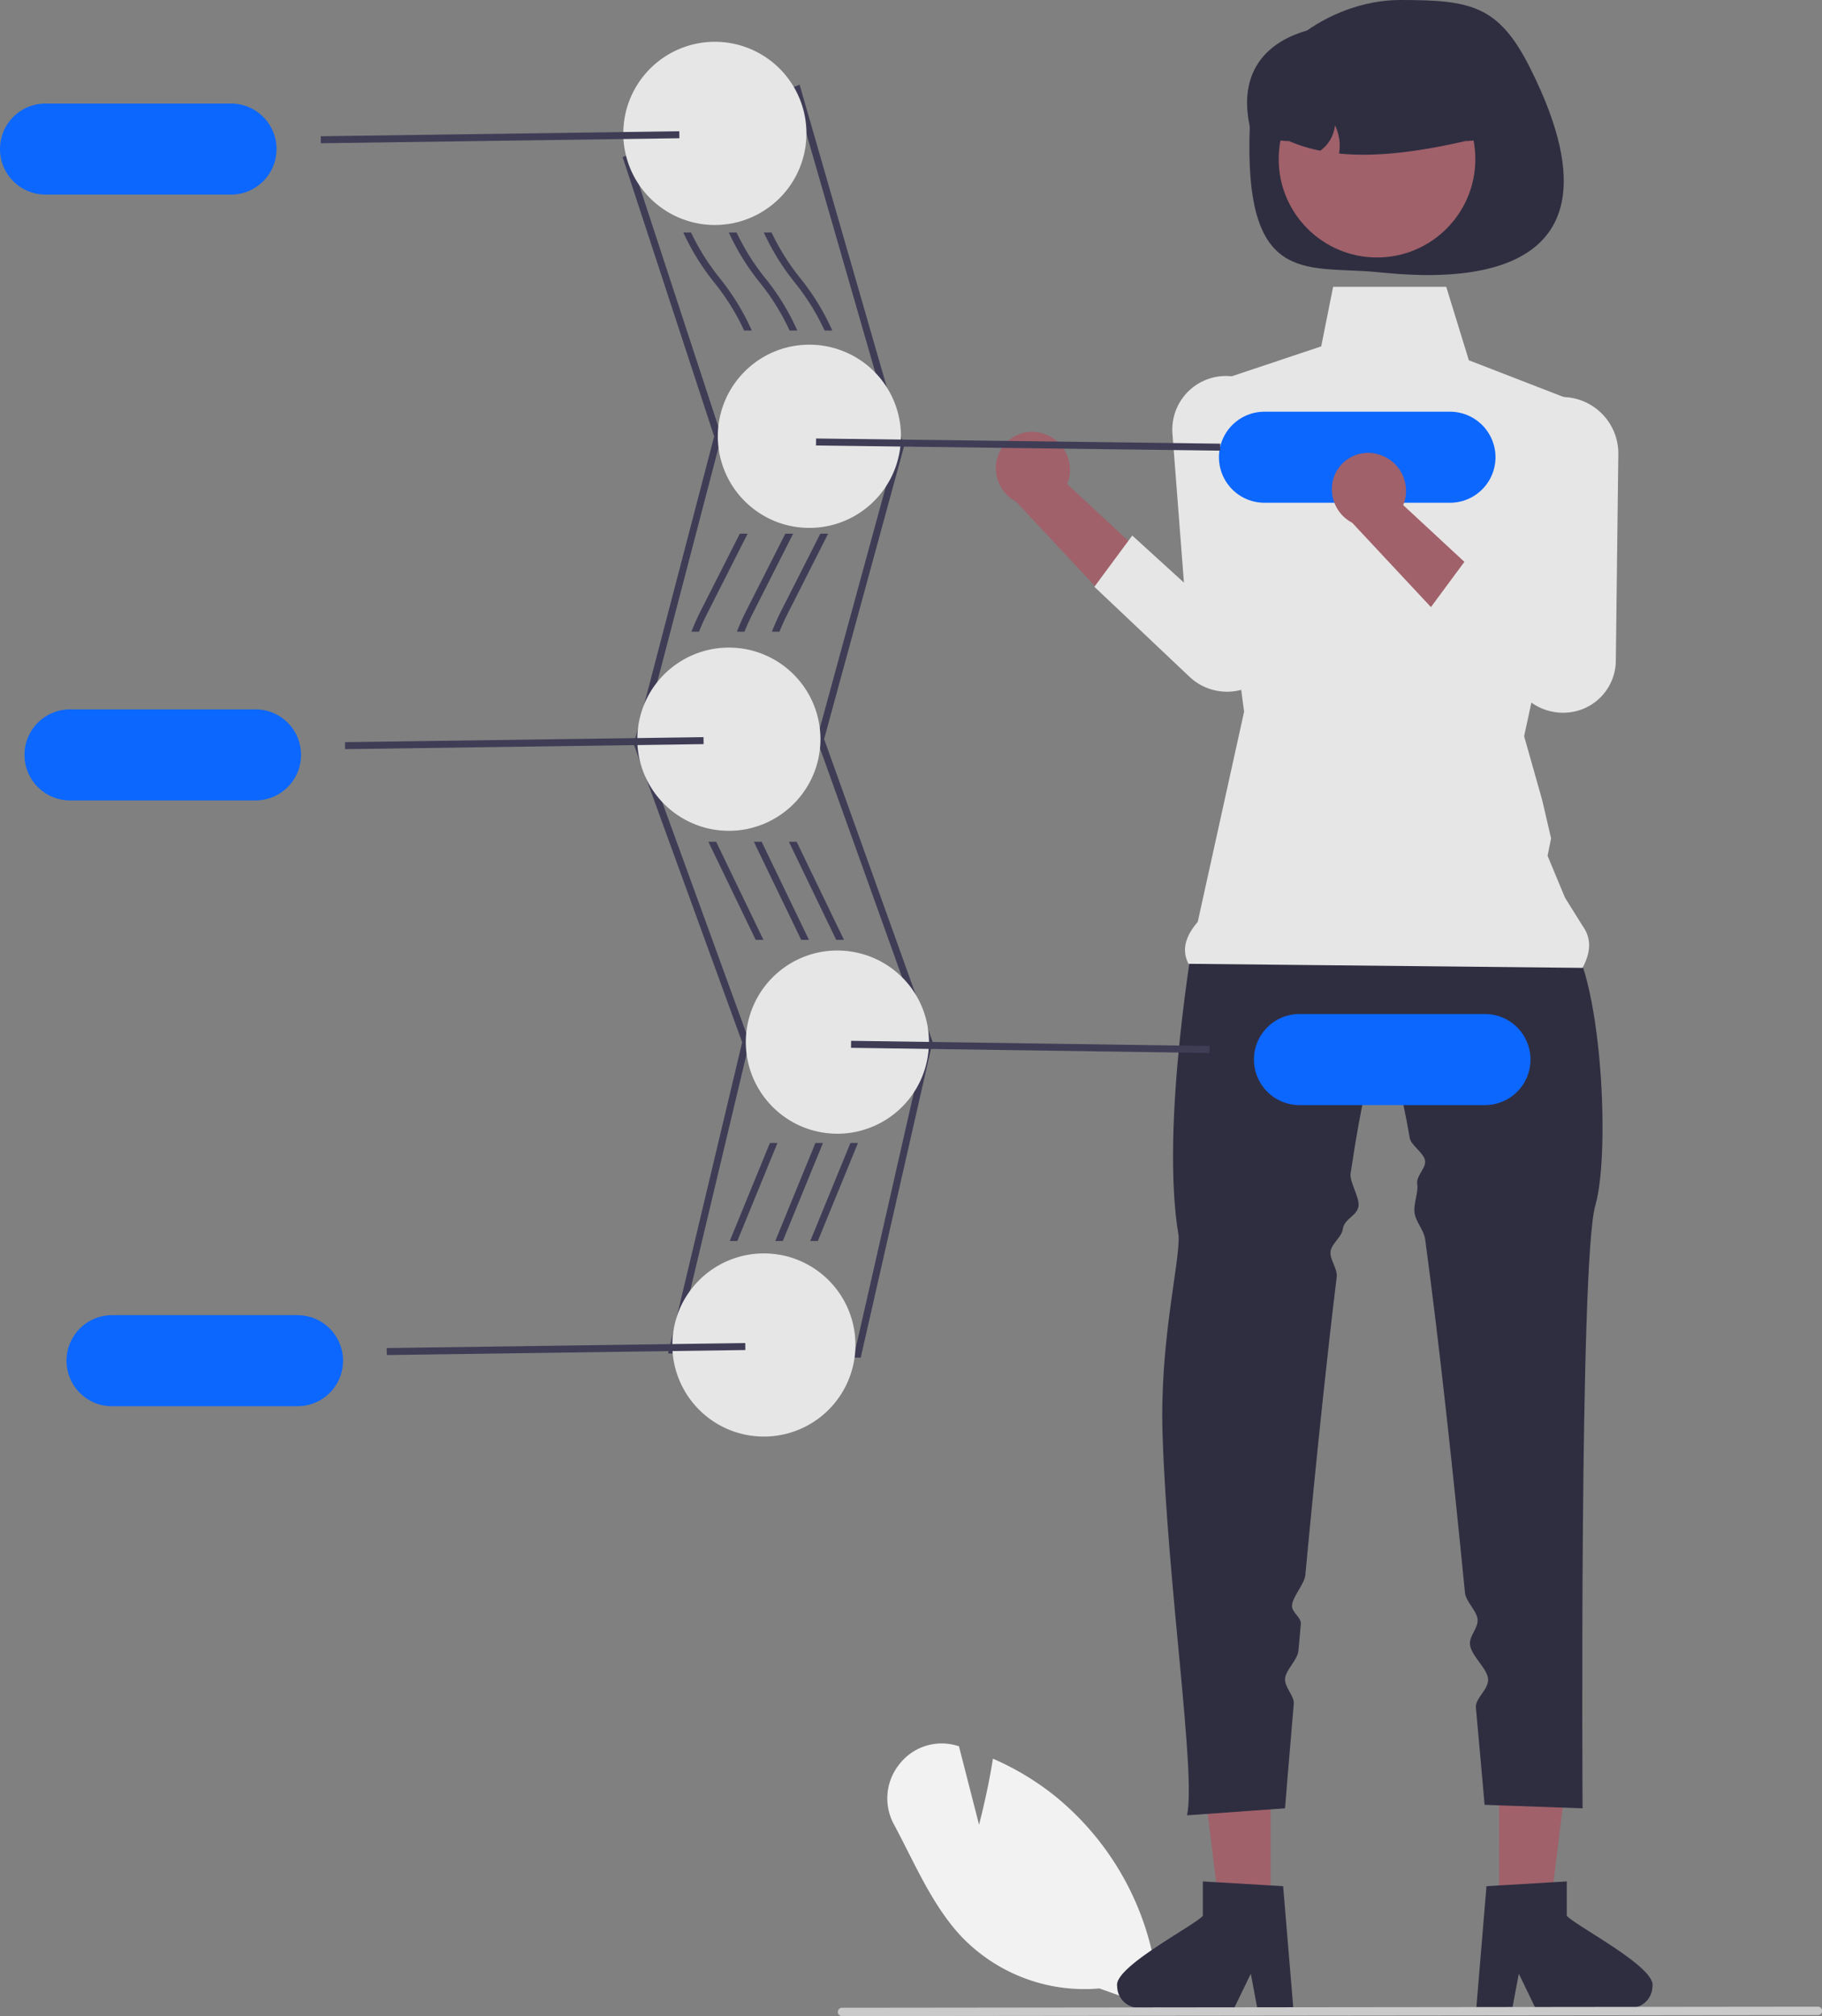 <svg xmlns="http://www.w3.org/2000/svg" data-name="Layer 1" width="520.52" height="575.724" viewBox="0 0 520.52 575.724" xmlns:xlink="http://www.w3.org/1999/xlink"><rect x="0" y="0" width="520.52" height="575.724" fill="#808080" stroke="none"/><path d="M637.266,285.816a10.855,10.855,0,0,1,7.89,12.922,10.413,10.413,0,0,1-.545,1.633l27.767,25.751L653.523,330.554l-23.477-25.133a10.825,10.825,0,0,1-5.535-12.001,10.359,10.359,0,0,1,12.48-7.674Q637.129,285.779,637.266,285.816Z" transform="translate(-339.74 -162.138)" fill="#a0616a"/><path d="M663.213,315.067l-10.828,14.638,27.132,25.651a15.619,15.619,0,0,0,14.735,3.801h0a14.966,14.966,0,0,0,11.103-14.157l.718-59.045a16.136,16.136,0,0,0-14.947-16.4h0a15.303,15.303,0,0,0-16.43,14.086q-.018.237-.029.475a15.699,15.699,0,0,0,.009,1.691l3.299,42.707Z" transform="translate(-339.74 -162.138)" fill="#e6e6e6"/><path d="M585.634,549.852l-55.043-1.222,21.177-88.844L520.793,374.676l.079-.302L543.768,286.759l-26.154-79.756,50.559-20.686,29.816,103.383-.074.271L575.178,373.187l30.992,86.428-.065.284Zm-52.524-3.167,50.936,1.132,20.044-88.077-31.008-86.472,22.83-83.553L566.868,189.011l-46.773,19.137,25.758,78.547-.075.285-22.891,87.599,30.966,85.089-.07.291Z" transform="translate(-339.74 -162.138)" fill="#3f3d56"/><path d="M653.822,729.964a48.675,48.675,0,0,1-39.259-14.645c-6.591-6.949-11.113-15.892-15.487-24.542-1.273-2.517-2.589-5.12-3.928-7.614a15.534,15.534,0,0,1,1.612-17.332,15.272,15.272,0,0,1,16.303-5.209l.638.184,5.744,22.414c.857-3.343,2.696-10.876,3.858-18.256l.098-.618.572.255a78.133,78.133,0,0,1,16.786,10.115,80.529,80.529,0,0,1,30.112,60.643l.015.697Z" transform="translate(-339.74 -162.138)" fill="#f2f2f2"/><path d="M570.13,200.227a26.132,26.132,0,0,1-12.48,22.28,19.169,19.169,0,0,1-1.77,1,25.78,25.78,0,0,1-6.9,2.4q-1.005.195-2.04.3a24.174,24.174,0,0,1-2.97.18,25.935,25.935,0,0,1-8.36-1.37v-.01a21.238,21.238,0,0,1-2.54-1,26.13,26.13,0,0,1-15.23-22.42c-.02-.45-.03-.91-.03-1.36,0-.21,0-.43.01-.64a26.159,26.159,0,0,1,52.31.64Z" transform="translate(-339.74 -162.138)" fill="#e6e6e6"/><path d="M597.13,286.727c0,.33-.01.65-.03.98a19.033,19.033,0,0,1-.15,2,26.194,26.194,0,0,1-19.47,22.36c-.8.2-1.6.37-2.42.5a26.247,26.247,0,0,1-4.09.32,25.627,25.627,0,0,1-3.74-.27c-.68-.09-1.36-.22-2.02-.37a25.762,25.762,0,0,1-9.14-4.02c-.57-.39-1.13-.81-1.66-1.25a26.148,26.148,0,0,1,1.29-41.48v-.01a20.118,20.118,0,0,1,1.74-1.15,25.779,25.779,0,0,1,9.69-3.49c.68-.1,1.37-.17,2.06-.21.59-.05,1.18-.07,1.78-.07a26.048,26.048,0,0,1,6.35.78,23.391,23.391,0,0,1,2.38.72A26.137,26.137,0,0,1,597.13,286.727Z" transform="translate(-339.74 -162.138)" fill="#e6e6e6"/><path d="M574.13,373.227a26.13,26.13,0,0,1-10.72,21.1,18.974,18.974,0,0,1-1.68,1.13,25.25,25.25,0,0,1-6.42,2.87q-.975.3-1.98.51a26.451,26.451,0,0,1-10.78-.01,23.876,23.876,0,0,1-2.55-.68,26.181,26.181,0,0,1-18.16-23.52c-.02-.47-.03-.93-.03-1.4,0-.2,0-.4.01-.6a26.122,26.122,0,0,1,12.86-21.93,22.079,22.079,0,0,1,2.41-1.26,26.023,26.023,0,0,1,10.88-2.37c.24,0,.48,0,.72.02a20.157,20.157,0,0,1,2.06.13,25.488,25.488,0,0,1,7.35,1.89c.63.26,1.24.54,1.84.86A26.131,26.131,0,0,1,574.13,373.227Z" transform="translate(-339.74 -162.138)" fill="#e6e6e6"/><path d="M605.13,459.677v.05q0,.99-.09,1.95a26.132,26.132,0,0,1-18.91,23.2v.01a22.206,22.206,0,0,1-2.28.54,26.127,26.127,0,0,1-4.88.46,24.617,24.617,0,0,1-3.11-.19c-.67-.07-1.34-.18-2-.31a25.91,25.91,0,0,1-9.68-4.08,21.401,21.401,0,0,1-1.72-1.29,26.151,26.151,0,0,1-2.02-38.75v-.01c.51-.51,1.04-1,1.59-1.46a25.815,25.815,0,0,1,8.71-4.9c.64-.22,1.28-.41,1.94-.57a26.045,26.045,0,0,1,6.29-.76q.57,0,1.14.03c.78.03,1.56.1,2.32.2v.01h.01A26.13,26.13,0,0,1,605.13,459.677Z" transform="translate(-339.74 -162.138)" fill="#e6e6e6"/><path d="M584.13,546.227a26.16,26.16,0,0,1-52.28,1.43c-.03-.48-.04-.95-.04-1.43,0-.19,0-.38.01-.57a26.124,26.124,0,0,1,13.64-22.41,23.41,23.41,0,0,1,2.68-1.26,25.896,25.896,0,0,1,9.83-1.92q.885,0,1.77.06c.7.05,1.39.12,2.07.22a25.44,25.44,0,0,1,6.99,2.07q.915.405,1.8.9A26.13,26.13,0,0,1,584.13,546.227Z" transform="translate(-339.74 -162.138)" fill="#e6e6e6"/><path d="M776.86,181.527c34.543,68.685-34.176,59.099-44.579,58.232-20.039-1.67-37.344,3.734-35.477-42.012.82-20.092,22.837-35.609,42.946-35.609S767.825,163.562,776.86,181.527Z" transform="translate(-339.74 -162.138)" fill="#2f2e41"/><polygon points="428.263 545.794 442.779 545.793 449.685 489.801 428.26 489.802 428.263 545.794" fill="#a0616a"/><path d="M787.349,709.239v-9.841l-3.816.233-15.535.92-3.595.221-2.749,32.96-.147,1.767h10.307l.331-1.755,1.497-7.976,3.865,7.976.847,1.755H805.682a6.175,6.175,0,0,0,6.135-6.148C812.971,723.964,790.245,712.319,787.349,709.239Z" transform="translate(-339.74 -162.138)" fill="#2f2e41"/><polygon points="362.977 545.794 348.461 545.793 341.555 489.801 362.98 489.802 362.977 545.794" fill="#a0616a"/><path d="M683.37,709.239v-9.841l3.816.233,15.535.92,3.595.221,2.749,32.96.147,1.767H698.905l-.331-1.755-1.497-7.976-3.865,7.976-.847,1.755H665.038a6.175,6.175,0,0,1-6.135-6.148C657.749,723.964,680.474,712.319,683.37,709.239Z" transform="translate(-339.74 -162.138)" fill="#2f2e41"/><path d="M681.058,427.625s-9.985,55.897-4.609,87.388c.41,7.514-5.436,30.09-4.59,56.514,1.391,43.434,9.599,96.937,7,109l28-2s.932-11.796,2.498-29.888c.187-2.164-2.703-4.777-2.498-7.112.239-2.724,3.576-5.198,3.838-8.127q.325-3.638.672-7.463c.184-2.027-2.702-3.315-2.509-5.41.238-2.595,3.557-6.013,3.808-8.696,1.525-16.315,3.271-34.119,5.139-51.584,1.227-11.474,2.507-22.802,3.811-33.464.283-2.313-2.043-5.011-1.758-7.256.291-2.295,3.194-4.133,3.486-6.346.412-3.11,4.101-3.733,4.514-6.654.331-2.343-2.614-7.02-2.282-9.223,3.242-21.558,6.461-36.03,9.247-35.826,2.299.168,4.941,10.136,7.676,25.707.345,1.964,4.012,4.208,4.359,6.342.361,2.215-2.598,4.327-2.236,6.707.385,2.531-1.149,5.598-.764,8.293.372,2.604,2.665,4.832,3.036,7.568,4.175,30.75,8.254,69.215,11.365,100.884.243,2.477,3.367,5.16,3.598,7.548.245,2.527-2.404,4.753-2.174,7.163.314,3.29,4.89,6.801,5.174,9.837.281,3.005-3.728,5.537-3.478,8.252,1.554,16.872,2.478,27.748,2.478,27.748l28,1s-.964-156.429,3.645-172.174,1.536-72.43-9.985-78.728S681.058,427.625,681.058,427.625Z" transform="translate(-339.74 -162.138)" fill="#2f2e41"/><path d="M720.594,244.041l-3.402,17.008L682.86,272.527l12.301,92.837-13.243,60.024c-3.416,3.957-4.721,7.943-2.642,11.976l112.584,1.163c2.12-4.05,2.846-8.039,0-12l-5-8-5-12,1-5-2.529-10.872-1.923-6.805-3.246-11.487,20.193-93.403-35.984-13.943-6.461-20.976Z" transform="translate(-339.74 -162.138)" fill="#e6e6e6"/><circle cx="393.394" cy="45.437" r="28.089" fill="#a0616a"/><path d="M769.625,196.813c-3.37,3.333-6.087,5.602-11.203,5.602-12.94,2.959-25.254,4.668-36.13,3.566a13.458,13.458,0,0,0-1.167-8.076,10.219,10.219,0,0,1-4.201,7.273,43.415,43.415,0,0,1-8.916-2.763,18.597,18.597,0,0,1-11.101-3.66c-5.48-23.639,15.255-31.733,36.775-29.016a40.981,40.981,0,0,1,7.628-.728C757.348,169.011,767.72,179.038,769.625,196.813Z" transform="translate(-339.74 -162.138)" fill="#2f2e41"/><path d="M566.33,314.527c-.07.16-.15.31-.23.46l-11.37,22.45c-.84,1.67-1.61,3.36-2.31,5.09h-2.15a62.694,62.694,0,0,1,2.67-6l11.16-22Z" transform="translate(-339.74 -162.138)" fill="#3f3d56"/><path d="M567.52,256.527h-2.2a65.629,65.629,0,0,0-8.49-13.67,67.945,67.945,0,0,1-8.88-14.33h2.22a65.384,65.384,0,0,0,8.22,13.08A67.31,67.31,0,0,1,567.52,256.527Z" transform="translate(-339.74 -162.138)" fill="#3f3d56"/><polygon points="231.11 268.389 228.89 268.389 215.37 240.389 217.6 240.389 231.11 268.389" fill="#3f3d56"/><path d="M572.69,488.527h2.15c-.15.39-.3.77-.46,1.16l-11,26.84h-2.16l11.31-27.6C572.58,488.797,572.64,488.657,572.69,488.527Z" transform="translate(-339.74 -162.138)" fill="#3f3d56"/><path d="M582.69,488.527h2.15c-.15.39-.3.77-.46,1.16l-11,26.84h-2.16l11.31-27.6C582.58,488.797,582.64,488.657,582.69,488.527Z" transform="translate(-339.74 -162.138)" fill="#3f3d56"/><path d="M576.33,314.527c-.08.15-.15.31-.23.46l-11.37,22.45q-1.275,2.505-2.31,5.09h-2.16a65.366,65.366,0,0,1,2.68-6l11.16-22Z" transform="translate(-339.74 -162.138)" fill="#3f3d56"/><path d="M577.51,256.527h-2.19a65.89,65.89,0,0,0-8.49-13.67,67.945,67.945,0,0,1-8.88-14.33h2.21a66.347,66.347,0,0,0,8.23,13.08A67.269,67.269,0,0,1,577.51,256.527Z" transform="translate(-339.74 -162.138)" fill="#3f3d56"/><polygon points="241.11 268.389 238.89 268.389 225.38 240.389 227.6 240.389 241.11 268.389" fill="#3f3d56"/><path d="M559.69,488.527h2.15c-.15.39-.3.77-.46,1.16l-11,26.84h-2.16l11.31-27.6C559.58,488.797,559.64,488.657,559.69,488.527Z" transform="translate(-339.74 -162.138)" fill="#3f3d56"/><path d="M553.33,314.527c-.08.16-.15.31-.23.46l-11.37,22.45q-1.275,2.505-2.3,5.09h-2.16a65.293,65.293,0,0,1,2.67-6l11.16-22Z" transform="translate(-339.74 -162.138)" fill="#3f3d56"/><path d="M554.52,256.527h-2.19a65.673,65.673,0,0,0-8.5-13.67,68.198,68.198,0,0,1-8.88-14.33h2.21a66.175,66.175,0,0,0,8.23,13.08A67.769,67.769,0,0,1,554.52,256.527Z" transform="translate(-339.74 -162.138)" fill="#3f3d56"/><polygon points="204.6 240.389 218.11 268.389 215.89 268.389 202.37 240.389 204.6 240.389" fill="#3f3d56"/><path d="M405.74,191.707h-53a13,13,0,1,0,0,26h53a13,13,0,0,0,0-26Z" transform="translate(-339.74 -162.138)" fill="#0c67fe"/><rect x="431.424" y="200.095" width="102.43" height="2" transform="matrix(1, -0.014, 0.014, 1, -342.594, -155.146)" fill="#3f3d56"/><path d="M424.74,537.707h-53a13,13,0,1,0,0,26h53a13,13,0,0,0,0-26Z" transform="translate(-339.74 -162.138)" fill="#0c67fe"/><rect x="450.424" y="546.095" width="102.43" height="2" transform="matrix(1, -0.014, 0.014, 1, -347.59, -154.835)" fill="#3f3d56"/><path d="M412.74,364.707h-53a13,13,0,1,0,0,26h53a13,13,0,0,0,0-26Z" transform="translate(-339.74 -162.138)" fill="#0c67fe"/><rect x="438.424" y="373.095" width="102.43" height="2" transform="matrix(1, -0.014, 0.014, 1, -345.092, -155.027)" fill="#3f3d56"/><path d="M753.98,279.707h-53a13,13,0,0,0,0,26h53a13,13,0,0,0,0-26Z" transform="translate(-339.74 -162.138)" fill="#0c67fe"/><polygon points="348.585 128.696 233.117 127.217 233.146 125.217 348.614 126.696 348.585 128.696" fill="#3f3d56"/><path d="M763.98,451.707h-53a13,13,0,0,0,0,26h53a13,13,0,0,0,0-26Z" transform="translate(-339.74 -162.138)" fill="#0c67fe"/><rect x="633.081" y="409.88" width="2" height="102.43" transform="translate(-175.864 926.311) rotate(-89.172)" fill="#3f3d56"/><path d="M859.069,737.555l-278.75.307a1.191,1.191,0,1,1,0-2.381l278.75-.307a1.191,1.191,0,1,1,0,2.381Z" transform="translate(-339.74 -162.138)" fill="#cacaca"/><path d="M733.266,291.816a10.855,10.855,0,0,1,7.89,12.922,10.413,10.413,0,0,1-.545,1.633l27.767,25.751L749.523,336.554l-23.477-25.133a10.825,10.825,0,0,1-5.535-12.001,10.359,10.359,0,0,1,12.48-7.674Q733.129,291.779,733.266,291.816Z" transform="translate(-339.74 -162.138)" fill="#a0616a"/><path d="M759.213,321.067l-10.828,14.638,27.132,25.651a15.619,15.619,0,0,0,14.735,3.801h0a14.966,14.966,0,0,0,11.103-14.157l.718-59.045a16.136,16.136,0,0,0-14.947-16.4h0a15.303,15.303,0,0,0-16.43,14.086q-.018.237-.029.475a15.699,15.699,0,0,0,.009,1.691l3.299,42.707Z" transform="translate(-339.74 -162.138)" fill="#e6e6e6"/></svg>